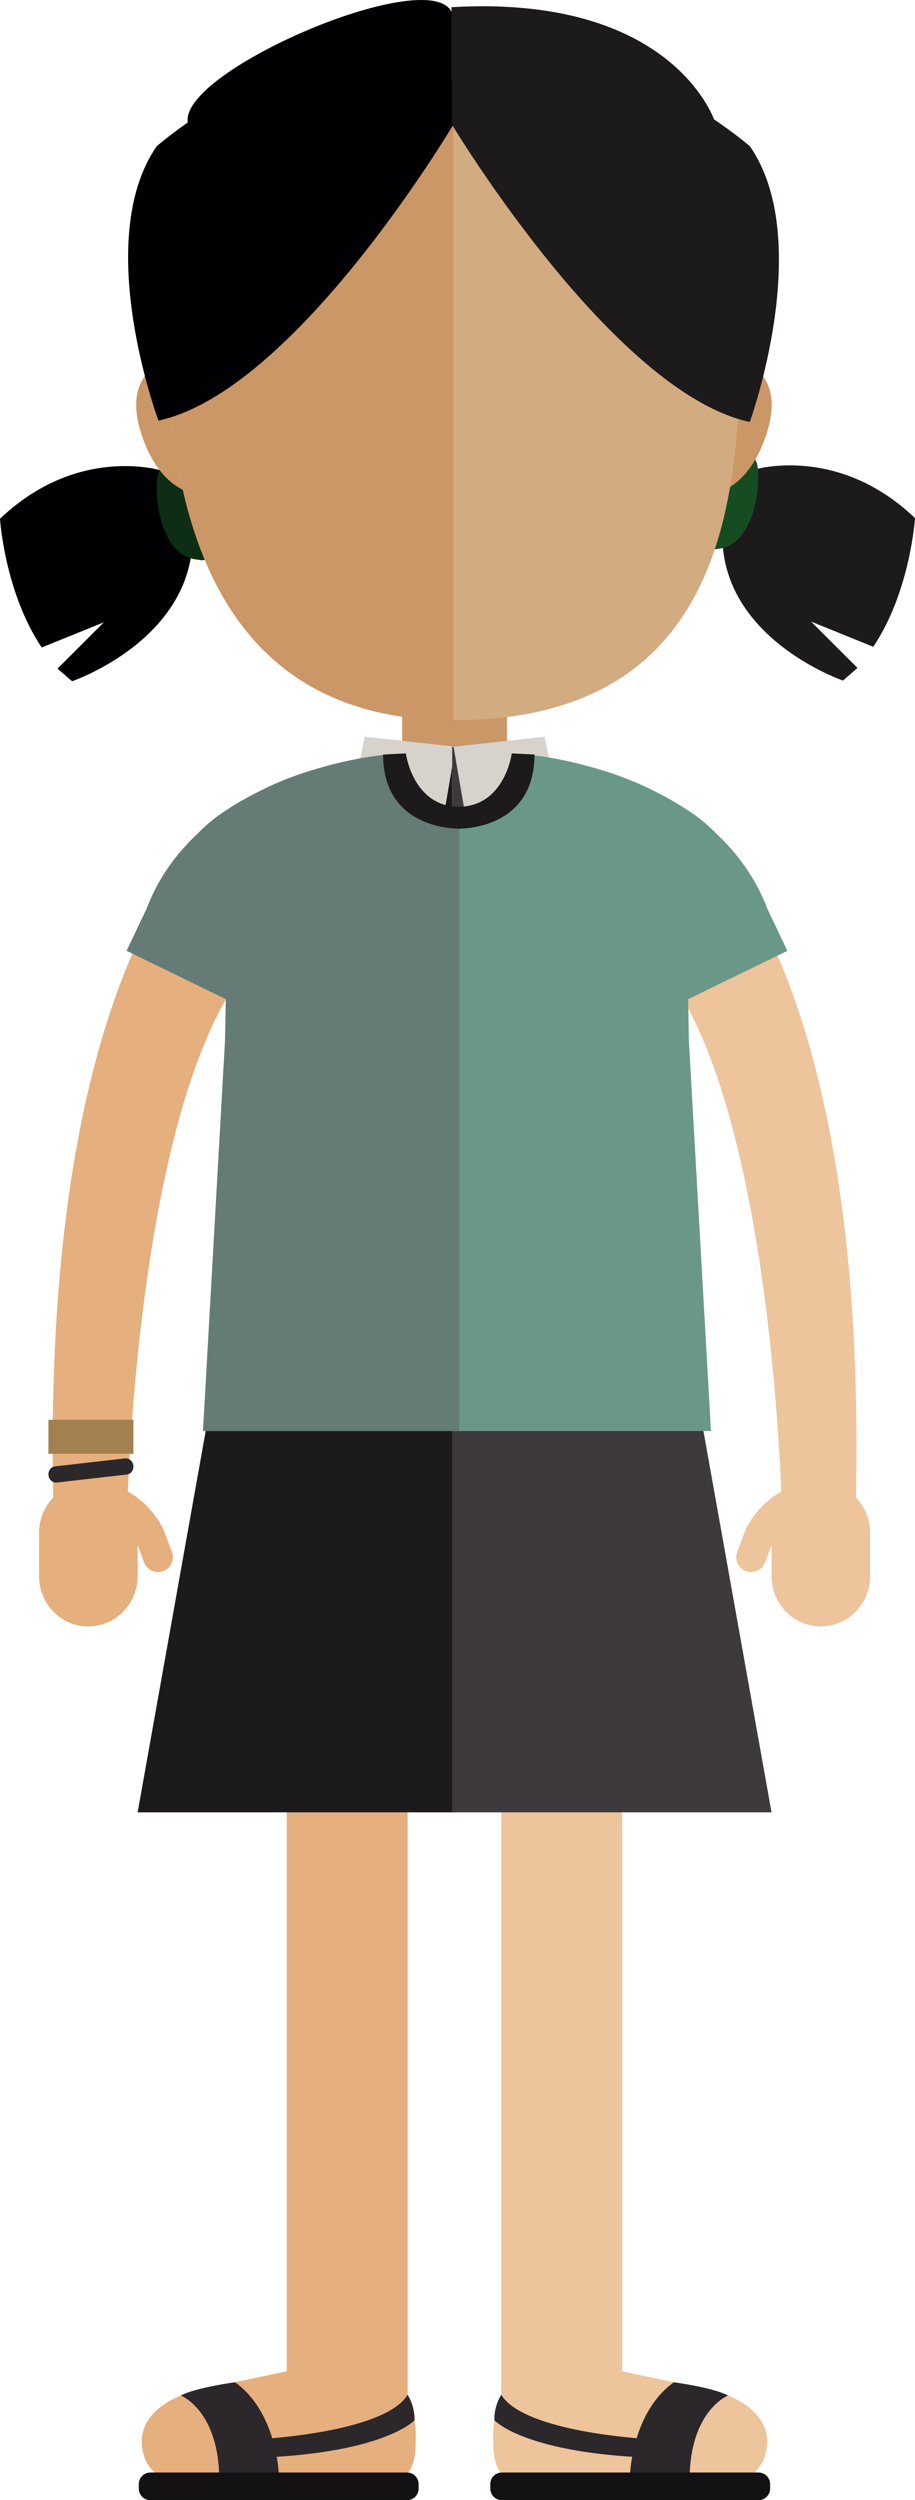 <?xml version="1.0" encoding="utf-8"?>
<!-- Generator: Adobe Illustrator 16.0.3, SVG Export Plug-In . SVG Version: 6.00 Build 0)  -->
<!DOCTYPE svg PUBLIC "-//W3C//DTD SVG 1.1//EN" "http://www.w3.org/Graphics/SVG/1.1/DTD/svg11.dtd">
<svg version="1.1" id="Capa_1" xmlns="http://www.w3.org/2000/svg" xmlns:xlink="http://www.w3.org/1999/xlink" x="0px" y="0px"
	 width="172.478px" height="470.961px" viewBox="0 0 172.478 470.961" enable-background="new 0 0 172.478 470.961"
	 xml:space="preserve">
<g>
	<defs>
		<rect id="SVGID_1_" x="-306.176" y="-70.775" width="792" height="612"/>
	</defs>
	<clipPath id="SVGID_2_">
		<use xlink:href="#SVGID_1_"  overflow="visible"/>
	</clipPath>
	<path clip-path="url(#SVGID_2_)" fill="#010103" d="M30.472,88.642c0,0-15.767-4.947-30.472,9.084c0,0,0.861,13.801,7.857,24.247
		l11.73-4.751l-8.75,8.732l2.745,2.375c0,0,22.563-7.687,22.72-27.091C36.302,101.238,29.563,97.478,30.472,88.642"/>
	<path clip-path="url(#SVGID_2_)" fill="#0D2E14" d="M35.523,84.174c0,0-5.173,2.18-5.83,5.508
		c-0.657,3.342,0.357,15.237,7.679,15.75c0,0,2.323,0.905,4.086-2.711C41.458,102.721,34.609,90.918,35.523,84.174"/>
	<path clip-path="url(#SVGID_2_)" fill="#1D1A1B" d="M141.999,88.507c0.909,8.832-5.83,12.595-5.83,12.595
		c0.156,19.4,22.729,27.097,22.729,27.097l2.74-2.38l-8.753-8.732l11.729,4.755c7-10.45,7.864-24.251,7.864-24.251
		C157.761,83.556,141.999,88.507,141.999,88.507"/>
	<path clip-path="url(#SVGID_2_)" fill="#164C22" d="M136.943,82.155c0.909,6.739-5.936,18.552-5.936,18.552
		c1.759,3.606,4.081,2.706,4.081,2.706c7.319-0.514,8.337-12.422,7.681-15.746C142.112,84.322,136.943,82.155,136.943,82.155"/>
	<path clip-path="url(#SVGID_2_)" fill="#CB9767" d="M26.596,81.607c4.112,12.77,12.53,11.686,12.53,11.686l-5.817-26.117
		C33.309,67.176,22.489,68.842,26.596,81.607"/>
	<path clip-path="url(#SVGID_2_)" fill="#CB9767" d="M137.818,67.176l-5.809,26.117c0,0,8.413,1.084,12.521-11.686
		C148.642,68.843,137.818,67.176,137.818,67.176"/>
	<rect x="75.803" y="125.798" clip-path="url(#SVGID_2_)" fill="#CB9767" width="19.77" height="19.739"/>
	<path clip-path="url(#SVGID_2_)" fill="#D3AB80" d="M85.461,6.549c-29.863,0-54.066,24.155-54.066,53.958
		c0,29.811,5.803,75.167,54.066,75.167c53.275,0,54.066-45.356,54.066-75.167C139.527,30.704,115.329,6.549,85.461,6.549"/>
	<path clip-path="url(#SVGID_2_)" fill="#CB9767" d="M31.403,60.506c0,29.811,5.795,75.167,54.07,75.167V6.548
		C55.611,6.548,31.403,30.705,31.403,60.506"/>
	<path clip-path="url(#SVGID_2_)" fill="#010103" d="M29.523,27.563c-12.294,17.855,0.349,51.669,0.349,51.669
		c25.851-5.586,55.601-55.789,55.601-55.789V6.548C54.427,5.547,29.523,27.563,29.523,27.563"/>
	<path clip-path="url(#SVGID_2_)" fill="#1D1A1B" d="M85.178,6.549v16.894c0,0,30.315,50.472,56.159,56.05
		c0,0,12.338-34.075,0.034-51.93C141.372,27.563,116.225,5.548,85.178,6.549"/>
	<path clip-path="url(#SVGID_2_)" fill="#010103" d="M35.597,23.751c0.07,0.179-0.104,0.274-0.104,0.274
		c22.115-13.896,49.685-7.905,49.685-7.905V2.373C81.089-7.112,31.508,14.271,35.597,23.751"/>
	<path clip-path="url(#SVGID_2_)" fill="#1D1A1B" d="M85.108,1.35v13.744c0,0,27.575-5.987,49.685,7.909
		c0,0-0.025-0.095-0.096-0.278C133.693,20.05,124.566-0.925,85.108,1.35"/>
	<rect x="94.484" y="326.657" clip-path="url(#SVGID_2_)" fill="#EDC49B" width="22.794" height="129.251"/>
	<path clip-path="url(#SVGID_2_)" fill="#EDC49B" d="M92.961,458.536c0,5.43,0,9.832,9.828,9.832h32.004
		c5.43,0,9.824-3.071,9.824-8.492c0.043-2.784-1.849-7.092-9.711-9.459l-32.926-6.956C96.555,443.46,92.961,453.106,92.961,458.536"
		/>
	<rect x="54.053" y="326.657" clip-path="url(#SVGID_2_)" fill="#E6AF7E" width="22.785" height="129.251"/>
	<path clip-path="url(#SVGID_2_)" fill="#E6AF7E" d="M78.365,458.536c0,5.43,0,9.832-9.837,9.832H36.537
		c-5.429,0-9.832-3.071-9.832-8.492c-0.035-2.784,1.853-7.092,9.72-9.459l32.921-6.956C74.78,443.46,78.365,453.106,78.365,458.536"
		/>
	<path clip-path="url(#SVGID_2_)" fill="#EDC49B" d="M29.941,175.982h56.194v-30.594h-14.24
		C71.896,145.388,29.941,150.871,29.941,175.982"/>
	<path clip-path="url(#SVGID_2_)" fill="#E6AF7E" d="M48.462,180.168l-10.855-20.64c0,0-30.472,25.956-27.47,126.597H23.92
		C23.92,286.125,25.403,204.185,48.462,180.168"/>
	<path clip-path="url(#SVGID_2_)" fill="#E6AF7E" d="M25.943,296.889c0,5.238-4.163,9.489-9.293,9.489
		c-5.134,0-9.289-4.251-9.289-9.489v-8.132c0-5.229,4.155-9.479,9.289-9.479c5.13,0,9.293,4.25,9.293,9.479V296.889z"/>
	<path clip-path="url(#SVGID_2_)" fill="#E6AF7E" d="M32.421,292.39c0.522,1.462-0.239,3.063-1.701,3.577
		c-1.462,0.521-3.063-0.235-3.585-1.702l-1.567-4.167c-0.522-1.458,0.244-3.063,1.702-3.581c1.462-0.531,3.071,0.234,3.585,1.696
		L32.421,292.39z"/>
	<path clip-path="url(#SVGID_2_)" fill="#E6AF7E" d="M30.703,287.871c0,0-4.051-8.759-13.565-8.559v10.643h8.526L30.703,287.871z"/>
	<path clip-path="url(#SVGID_2_)" fill="#1D1A1D" d="M67.201,146.228c0,0-20.766,4.677-29.594,13.3c0,0,10.751,6.57,6.861,78.962
		h-0.143L25.943,341.397h60.192V238.49v-62.508v-35.318L67.201,146.228z"/>
	<path clip-path="url(#SVGID_2_)" fill="#D7D3CC" d="M67.201,146.228c1.566,8.932,15.436,13.3,15.436,13.3l3.246-18.864
		l-17.146-1.888L67.201,146.228z"/>
	<path clip-path="url(#SVGID_2_)" fill="#EDC49B" d="M141.441,175.982H85.239v-30.594h14.245
		C99.484,145.388,141.441,150.871,141.441,175.982"/>
	<path clip-path="url(#SVGID_2_)" fill="#EDC49B" d="M122.908,180.168l10.859-20.64c0,0,30.481,25.956,27.475,126.597h-13.788
		C147.454,286.125,145.97,204.185,122.908,180.168"/>
	<path clip-path="url(#SVGID_2_)" fill="#EDC49B" d="M145.435,296.889c0,5.238,4.16,9.489,9.289,9.489
		c5.13,0,9.293-4.251,9.293-9.489v-8.132c0-5.229-4.163-9.479-9.293-9.479c-5.129,0-9.289,4.25-9.289,9.479V296.889z"/>
	<path clip-path="url(#SVGID_2_)" fill="#EDC49B" d="M138.949,292.39c-0.514,1.462,0.248,3.063,1.705,3.577
		c1.467,0.521,3.066-0.235,3.59-1.702l1.562-4.167c0.522-1.458-0.244-3.063-1.701-3.581c-1.457-0.531-3.067,0.234-3.585,1.696
		L138.949,292.39z"/>
	<path clip-path="url(#SVGID_2_)" fill="#EDC49B" d="M140.676,287.871c0,0,4.046-8.759,13.561-8.559v10.643h-8.522L140.676,287.871z
		"/>
	<path clip-path="url(#SVGID_2_)" fill="#3E393C" d="M104.178,146.228c0,0,20.761,4.677,29.589,13.3c0,0-10.751,6.57-6.857,78.962
		h0.14l18.386,102.907H85.239V238.49v-62.508v-35.318L104.178,146.228z"/>
	<path clip-path="url(#SVGID_2_)" fill="#D7D3CC" d="M104.178,146.228c-1.575,8.932-15.441,13.3-15.441,13.3l-3.242-18.864
		l17.147-1.888L104.178,146.228z"/>
	<path clip-path="url(#SVGID_2_)" fill="#2B272A" d="M34.083,451.244c0,0,6.708,2.628,7.222,14.514h11.229
		c0,0-0.474-11.485-8.24-17.002C44.294,448.755,37.002,449.73,34.083,451.244"/>
	<path clip-path="url(#SVGID_2_)" fill="#2B272A" d="M49.659,459.415c0,0,22.875-1.244,27.179-8.302c0,0,1.379,2.045,1.296,4.795
		c0,0-5.382,5.995-28.475,7.021V459.415z"/>
	<path clip-path="url(#SVGID_2_)" fill="#131113" d="M78.909,468.794c0,1.201-0.974,2.167-2.18,2.167H28.332
		c-1.196,0-2.171-0.966-2.171-2.167v-0.861c0-1.201,0.975-2.176,2.171-2.176h48.397c1.206,0,2.18,0.975,2.18,2.176V468.794z"/>
	<path clip-path="url(#SVGID_2_)" fill="#2B272A" d="M137.244,451.244c0,0-6.709,2.628-7.227,14.514h-11.229
		c0,0,0.482-11.485,8.244-17.002C127.032,448.755,134.32,449.73,137.244,451.244"/>
	<path clip-path="url(#SVGID_2_)" fill="#2B272A" d="M121.671,459.415c0,0-22.88-1.244-27.187-8.302c0,0-1.38,2.045-1.292,4.795
		c0,0,5.377,5.995,28.479,7.021V459.415z"/>
	<path clip-path="url(#SVGID_2_)" fill="#131113" d="M92.422,468.794c0,1.201,0.97,2.167,2.171,2.167h48.397
		c1.2,0,2.175-0.966,2.175-2.167v-0.861c0-1.201-0.975-2.176-2.175-2.176H94.593c-1.201,0-2.171,0.975-2.171,2.176V468.794z"/>
	<path clip-path="url(#SVGID_2_)" fill="#2B272A" d="M25.139,276.084c0.096,0.84-0.458,1.592-1.227,1.679l-13.209,1.507
		c-0.766,0.095-1.475-0.515-1.566-1.358c-0.096-0.845,0.448-1.598,1.218-1.68l13.213-1.51
		C24.337,274.64,25.038,275.24,25.139,276.084"/>
	<polygon clip-path="url(#SVGID_2_)" fill="#A2804F" points="25.147,273.857 25.147,273.857 9.127,273.857 9.127,267.453 
		25.147,267.453 	"/>
	<path clip-path="url(#SVGID_2_)" fill="#699889" d="M98.4,142.047c3.594,0.304,8.18,1.062,13.131,2.471
		c3.197,0.862,7.774,2.389,12.604,4.908c2.219,1.131,4.407,2.423,6.526,3.885c1.675,1.157,3.106,2.423,4.368,3.729
		c3.95,3.68,7.404,8.318,9.615,14.131l3.768,7.939l-18.695,9.103l0.135,7.774l4.168,73.583H85.692v-96.704v-1.574v-16.685
		C94.875,154.608,98.4,142.047,98.4,142.047"/>
	<path clip-path="url(#SVGID_2_)" fill="#647C75" d="M73.875,142.047c-3.598,0.304-8.188,1.062-13.13,2.471
		c-3.198,0.862-7.779,2.389-12.6,4.908c-2.228,1.131-4.416,2.423-6.531,3.885c-1.679,1.157-3.11,2.423-4.372,3.729
		c-3.946,3.68-7.405,8.318-9.611,14.131l-3.772,7.939l18.7,9.103l-0.144,7.774l-4.155,73.583h48.327v-96.704v-1.574v-16.685
		C77.399,154.608,73.875,142.047,73.875,142.047"/>
	<path clip-path="url(#SVGID_2_)" fill="#1D1A1B" d="M76.503,141.921l-4.286,0.213c0,14.428,14.37,13.957,14.37,13.957v-4.115
		C77.808,151.976,76.503,141.921,76.503,141.921"/>
	<path clip-path="url(#SVGID_2_)" fill="#1D1A1B" d="M96.468,141.921l4.281,0.213c0,14.428-14.37,13.957-14.37,13.957v-4.115
		C95.163,151.976,96.468,141.921,96.468,141.921"/>
</g>
</svg>

